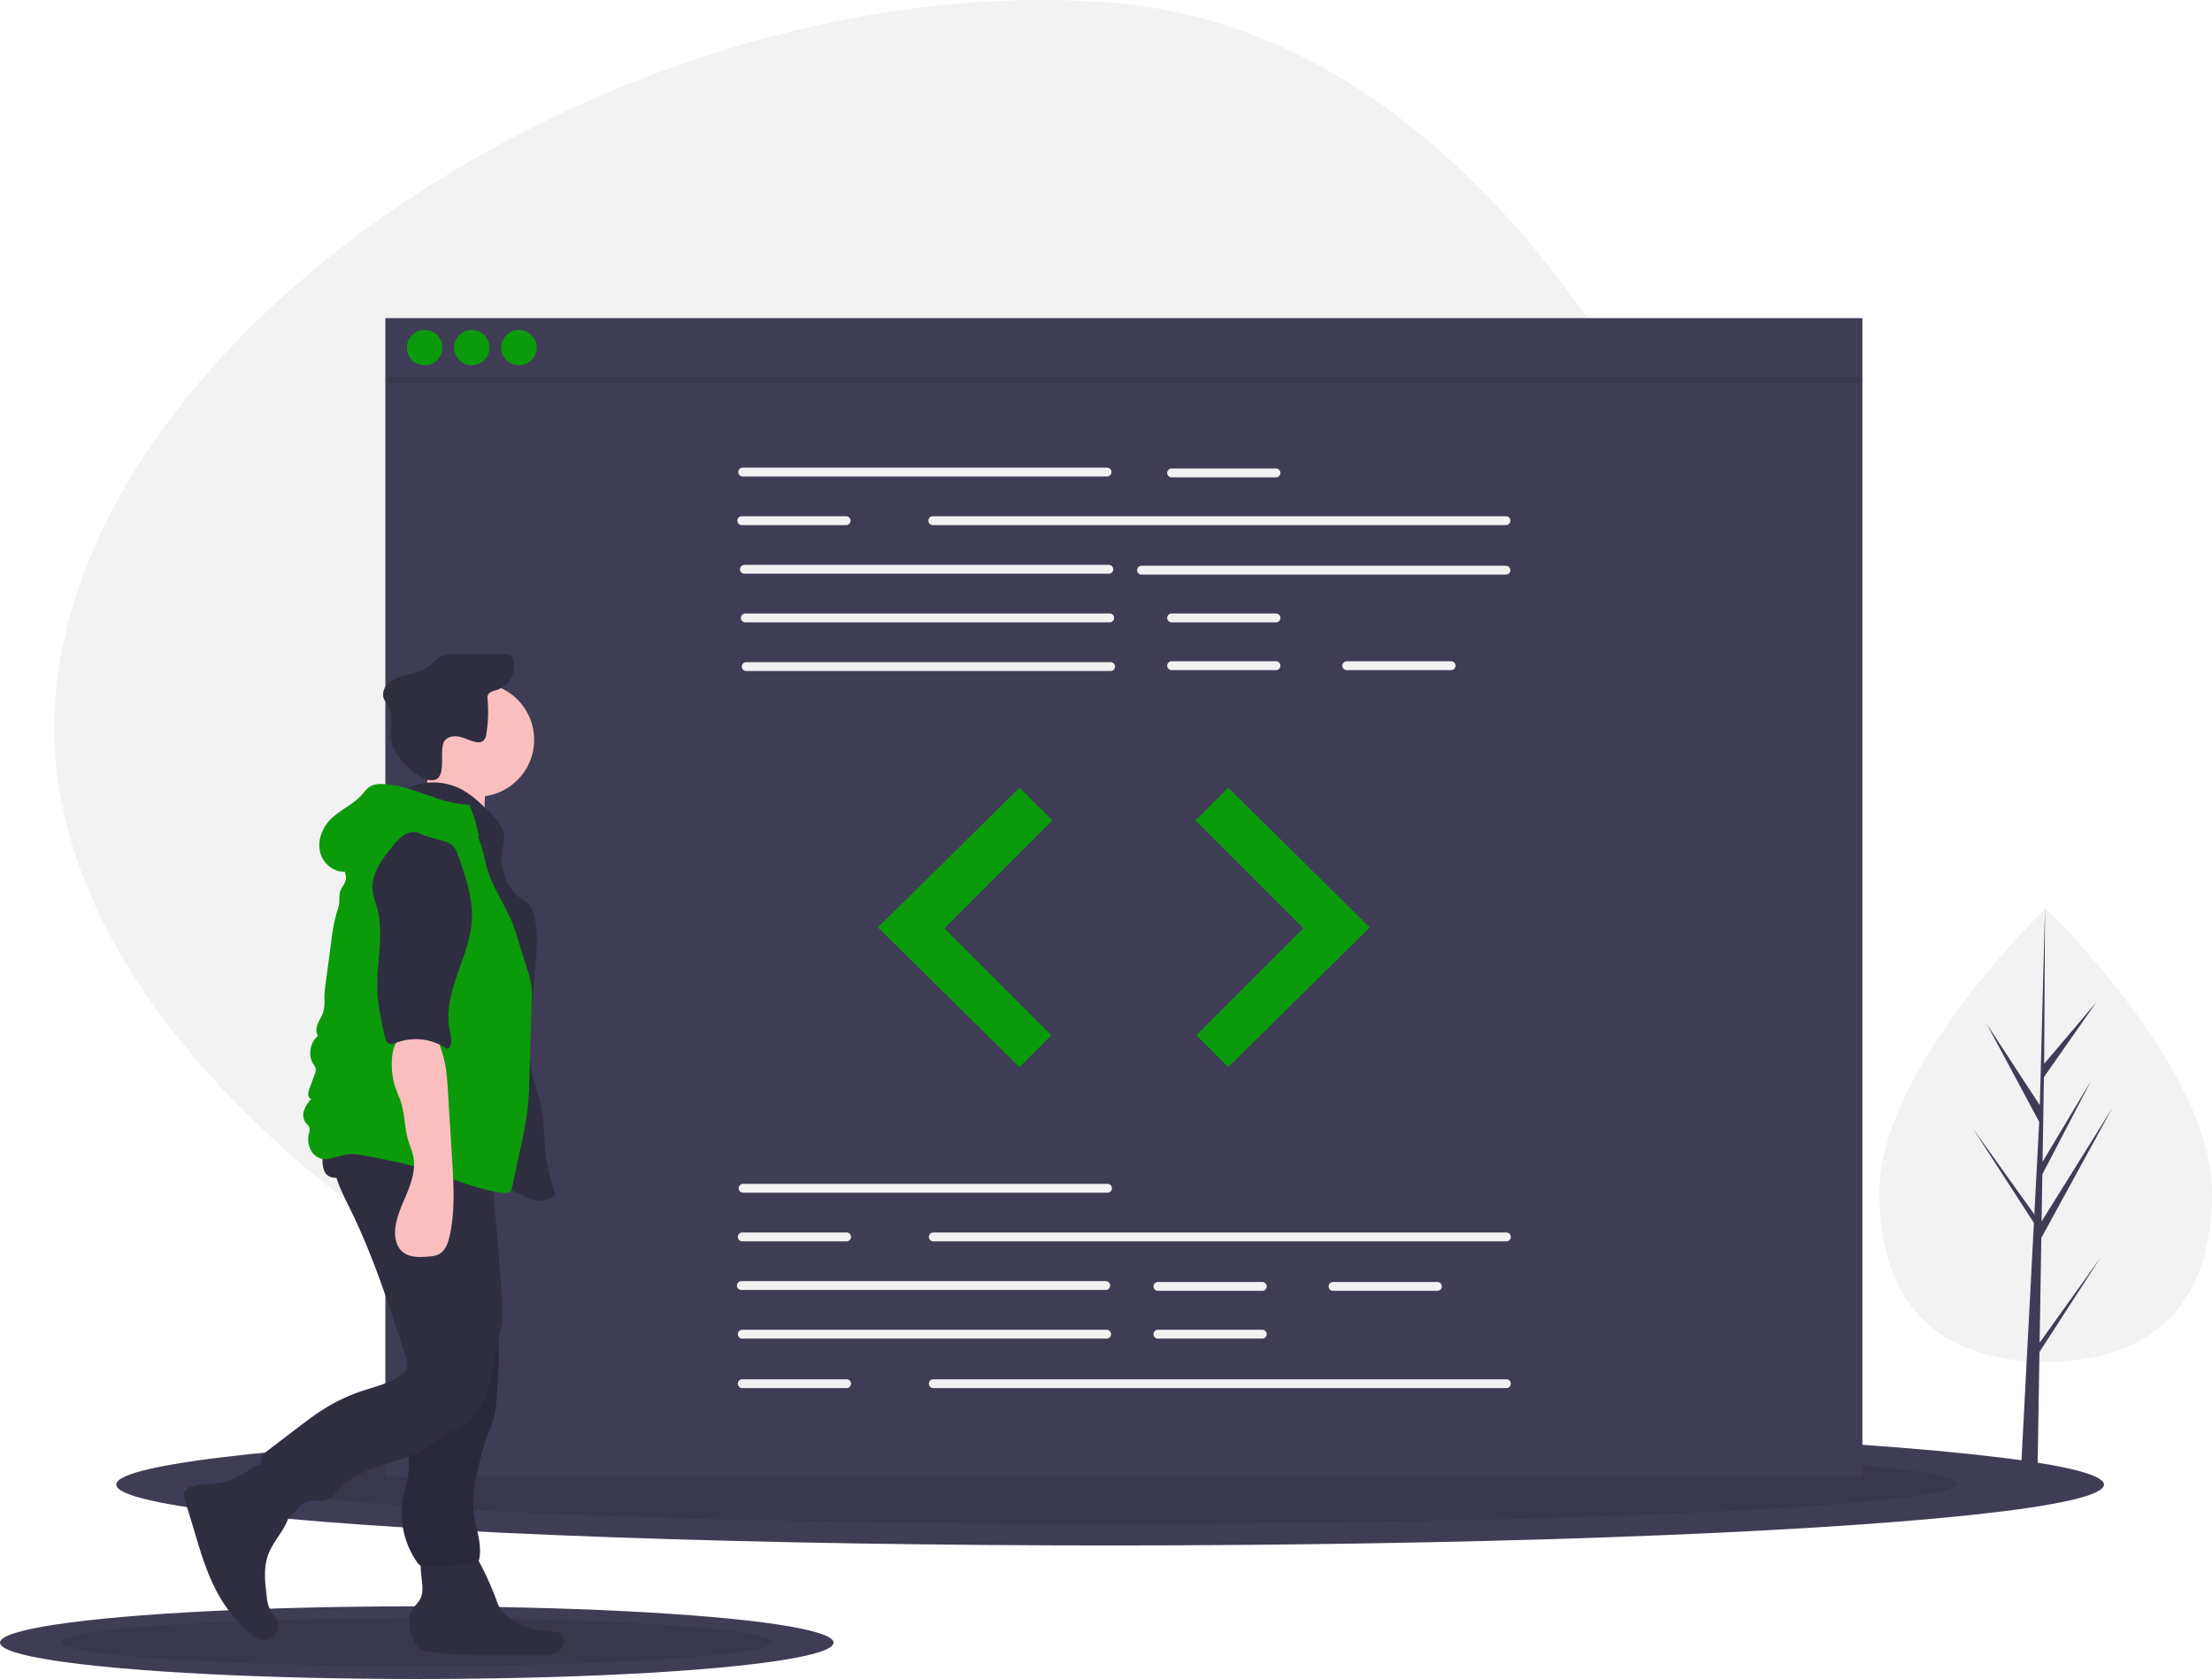 <svg id="a594ac37-6d44-4297-8862-1cbd9c01c0b7" data-name="Layer 1" xmlns="http://www.w3.org/2000/svg" width="1126.194" height="855" viewBox="0 0 1126.194 855"><title>code review</title><path d="M581.768,778.438C339.369,759.991,50.297,572.172,65.014,378.781S359.7,5.358,602.099,23.805,984.031,403.667,969.314,597.058,824.166,796.885,581.768,778.438Z" transform="translate(-36.903 -22.5)" fill="#f2f2f2"/><ellipse cx="565.194" cy="756" rx="506" ry="31" fill="#3f3d56"/><ellipse cx="565.194" cy="755.5" rx="431" ry="20.5" opacity="0.1"/><ellipse cx="212.194" cy="836.5" rx="212.194" ry="18.5" fill="#3f3d56"/><ellipse cx="212.194" cy="836.202" rx="180.742" ry="12.234" opacity="0.1"/><rect x="196.194" y="162" width="752" height="590" fill="#3f3d56"/><path d="M600.541,265.129H415.024a2.251,2.251,0,1,1,0-4.503H600.541a2.251,2.251,0,0,1,0,4.503Z" transform="translate(-36.903 -22.5)" fill="#f2f2f2"/><path d="M803.62,289.895H511.835a2.251,2.251,0,0,1,0-4.503H803.62a2.251,2.251,0,1,1,0,4.503Z" transform="translate(-36.903 -22.5)" fill="#f2f2f2"/><path d="M601.442,314.661H415.924a2.251,2.251,0,1,1,0-4.503H601.442a2.251,2.251,0,1,1,0,4.503Z" transform="translate(-36.903 -22.5)" fill="#f2f2f2"/><path d="M803.62,315.111H618.102a2.251,2.251,0,0,1,0-4.503H803.62a2.251,2.251,0,1,1,0,4.503Z" transform="translate(-36.903 -22.5)" fill="#f2f2f2"/><path d="M601.892,339.426H416.374a2.251,2.251,0,0,1,0-4.503H601.892a2.251,2.251,0,1,1,0,4.503Z" transform="translate(-36.903 -22.5)" fill="#f2f2f2"/><path d="M602.342,364.192H416.825a2.251,2.251,0,0,1,0-4.503H602.342a2.251,2.251,0,1,1,0,4.503Z" transform="translate(-36.903 -22.5)" fill="#f2f2f2"/><path d="M686.546,265.579H633.412a2.251,2.251,0,0,1,0-4.503h53.134a2.251,2.251,0,1,1,0,4.503Z" transform="translate(-36.903 -22.5)" fill="#f2f2f2"/><path d="M686.546,339.426H633.412a2.251,2.251,0,0,1,0-4.503h53.134a2.251,2.251,0,1,1,0,4.503Z" transform="translate(-36.903 -22.5)" fill="#f2f2f2"/><path d="M686.546,363.742H633.412a2.251,2.251,0,1,1,0-4.503h53.134a2.251,2.251,0,1,1,0,4.503Z" transform="translate(-36.903 -22.5)" fill="#f2f2f2"/><path d="M775.702,363.742H722.569a2.251,2.251,0,0,1,0-4.503h53.134a2.251,2.251,0,1,1,0,4.503Z" transform="translate(-36.903 -22.5)" fill="#f2f2f2"/><path d="M467.707,289.895H414.573a2.251,2.251,0,0,1,0-4.503h53.134a2.251,2.251,0,0,1,0,4.503Z" transform="translate(-36.903 -22.5)" fill="#f2f2f2"/><path d="M600.766,629.861H415.249a2.251,2.251,0,0,1,0-4.503H600.766a2.251,2.251,0,0,1,0,4.503Z" transform="translate(-36.903 -22.5)" fill="#f2f2f2"/><path d="M599.866,679.392H414.348a2.251,2.251,0,1,1,0-4.503H599.866a2.251,2.251,0,0,1,0,4.503Z" transform="translate(-36.903 -22.5)" fill="#f2f2f2"/><path d="M600.316,704.158H414.798a2.251,2.251,0,1,1,0-4.503H600.316a2.251,2.251,0,1,1,0,4.503Z" transform="translate(-36.903 -22.5)" fill="#f2f2f2"/><path d="M679.566,679.842H626.433a2.251,2.251,0,0,1,0-4.503h53.134a2.251,2.251,0,0,1,0,4.503Z" transform="translate(-36.903 -22.5)" fill="#f2f2f2"/><path d="M679.566,704.158H626.433a2.251,2.251,0,0,1,0-4.503h53.134a2.251,2.251,0,1,1,0,4.503Z" transform="translate(-36.903 -22.5)" fill="#f2f2f2"/><path d="M768.723,679.842H715.589a2.251,2.251,0,1,1,0-4.503h53.134a2.251,2.251,0,0,1,0,4.503Z" transform="translate(-36.903 -22.5)" fill="#f2f2f2"/><path d="M803.845,654.626H512.06a2.251,2.251,0,0,1,0-4.503H803.845a2.251,2.251,0,0,1,0,4.503Z" transform="translate(-36.903 -22.5)" fill="#f2f2f2"/><path d="M467.932,654.626H414.798a2.251,2.251,0,0,1,0-4.503H467.932a2.251,2.251,0,0,1,0,4.503Z" transform="translate(-36.903 -22.5)" fill="#f2f2f2"/><path d="M803.845,729.374H512.06a2.251,2.251,0,1,1,0-4.503H803.845a2.251,2.251,0,0,1,0,4.503Z" transform="translate(-36.903 -22.5)" fill="#f2f2f2"/><path d="M467.932,729.374H414.798a2.251,2.251,0,1,1,0-4.503H467.932a2.251,2.251,0,1,1,0,4.503Z" transform="translate(-36.903 -22.5)" fill="#f2f2f2"/><polygon points="519.06 401.13 447.014 472.275 519.06 543.42 535.27 527.21 480.786 472.725 535.72 417.79 519.06 401.13" fill="#0b9a0a"/><polygon points="625.327 401.13 697.373 472.275 625.327 543.42 609.117 527.21 663.602 472.725 608.667 417.79 625.327 401.13" fill="#0b9a0a"/><circle cx="216.194" cy="177" r="9" fill="#0b9a0a"/><circle cx="240.194" cy="177" r="9" fill="#0b9a0a"/><circle cx="264.194" cy="177" r="9" fill="#0b9a0a"/><rect x="196.194" y="192" width="752" height="3" opacity="0.1"/><path d="M1163.097,629.954c0,63.771-37.911,86.038-84.676,86.038s-84.676-22.266-84.676-86.038,84.676-144.898,84.676-144.898S1163.097,566.182,1163.097,629.954Z" transform="translate(-36.903 -22.5)" fill="#f2f2f2"/><polygon points="1038.433 683.736 1039.3 630.365 1075.391 564.338 1039.436 621.993 1039.826 597.995 1064.699 550.226 1039.929 591.645 1039.929 591.645 1040.63 548.484 1067.265 510.453 1040.74 541.697 1041.178 462.556 1038.425 567.325 1038.651 563.003 1011.571 521.552 1038.217 571.3 1035.694 619.503 1035.619 618.223 1004.4 574.602 1035.524 622.743 1035.209 628.771 1035.152 628.862 1035.178 629.357 1028.776 751.653 1037.329 751.653 1038.355 688.485 1069.404 640.461 1038.433 683.736" fill="#3f3d56"/><path d="M159.525,773.591a43.126,43.126,0,0,1-8.178,3.503c-5.079,1.387-10.507.878-15.637,2.063-2.1.485-4.386,1.499-5.054,3.549-.49,1.503.043,3.127.553,4.623,5.669,16.62,9.085,34.266,18.125,49.321a74.641,74.641,0,0,0,13.993,16.988c2.055,1.852,4.384,3.664,7.135,3.955a7.248,7.248,0,0,0,7.371-10.182c-.811-1.801-2.317-3.196-3.289-4.916a18.757,18.757,0,0,1-1.819-6.991c-.893-7.108-1.754-14.538.709-21.265,1.652-4.512,4.682-8.359,7.206-12.447s4.622-8.772,4.06-13.544c-.383-3.257-1.972-6.237-3.65-9.054-1.681-2.823-5.005-10.408-8.383-11.35C169.16,766.864,162.583,772.024,159.525,773.591Z" transform="translate(-36.903 -22.5)" fill="#2f2e41"/><path d="M251.96,831a14.019,14.019,0,0,1-.663,4.745c-1.058,2.793-3.681,4.706-5.036,7.367-1.885,3.701-1.031,8.174.218,12.135.783,2.483,1.81,5.067,3.912,6.603a12.893,12.893,0,0,0,5.954,1.907c18.036,2.496,36.358,1.064,54.559,1.587,3.317.095,6.829.211,9.725-1.41s4.686-5.697,2.717-8.368c-1.769-2.399-5.265-2.376-8.242-2.518a33.912,33.912,0,0,1-20.913-8.615,15.112,15.112,0,0,1-2.933-3.377,20.753,20.753,0,0,1-1.534-3.518,156.799,156.799,0,0,0-9.084-20.119c-.979-1.815-2.087-3.705-3.906-4.676a10.323,10.323,0,0,0-4.239-.926c-4.536-.294-16.283-1.838-19.791,1.69C249.461,816.768,252.032,826.86,251.96,831Z" transform="translate(-36.903 -22.5)" fill="#2f2e41"/><circle cx="242.971" cy="376.72" r="28.975" fill="#fbbebe"/><path d="M253.709,423.146c-1.723,4.614-4.647,8.947-8.9,11.43l40.075,8.175a42.453,42.453,0,0,1-.562-17.869,10.3,10.3,0,0,0,.24-4.409c-.754-2.907-4.026-4.307-6.955-4.974-7.314-1.667-13.782-2.561-20.579-5.792C254.95,413.263,255.241,419.045,253.709,423.146Z" transform="translate(-36.903 -22.5)" fill="#fbbebe"/><path d="M244.474,423.727a31.338,31.338,0,0,1,27.313.714c5.138,2.707,9.392,6.794,13.572,10.826,3.853,3.717,7.962,7.972,8.236,13.319.132,2.59-.676,5.123-1.084,7.684a25.766,25.766,0,0,0,13.78,26.469c3.184,5.303,3.841,11.729,3.889,17.914.185,23.436-7.209,47.161-1.93,69.995,1.239,5.361,3.162,10.554,4.232,15.951,1.387,6.991,1.318,14.18,2.044,21.27a95.266,95.266,0,0,0,5.113,22.495c-1.744,2.774-5.374,3.837-8.642,3.613s-6.325-1.643-9.242-3.136c-14.123-7.227-27.059-16.757-41.687-22.9-9.678-4.064-19.987-6.595-29.376-11.288s-18.12-12.142-20.99-22.238c-1.241-4.365-1.318-8.965-1.385-13.503-.285-19.114-.55-38.436,3.61-57.094,3.669-16.454,10.741-32.194,12.284-48.981.502-5.464.513-11.314,3.566-15.873C232.091,432.52,241.409,430.851,244.474,423.727Z" transform="translate(-36.903 -22.5)" fill="#2f2e41"/><path d="M263.395,399.629c1.707-2.227,5-2.531,7.728-1.872s5.243,2.064,7.997,2.599a4.675,4.675,0,0,0,3.743-.526,5.444,5.444,0,0,0,1.615-3.57,68.163,68.163,0,0,0,.671-17.38,5.147,5.147,0,0,1,.159-2.437c.682-1.643,2.763-2.035,4.462-2.562a13.316,13.316,0,0,0,9.013-13.633,5.421,5.421,0,0,0-1.657-3.741c-1.175-.958-2.82-1.016-4.336-1.029q-11.683-.094-23.367.006c-2.883.025-5.91.096-8.409,1.533-1.848,1.063-3.222,2.773-4.88,4.112-4.326,3.491-10.178,4.201-15.441,5.991a15.308,15.308,0,0,0-6.768,4.036c-1.75,2-2.592,4.973-1.493,7.393a26.252,26.252,0,0,0,1.887,2.904c3.105,4.964,1.038,11.403,1.501,17.24.579,7.288,11.365,19.112,18.679,20.836C266.308,422.311,259.486,404.414,263.395,399.629Z" transform="translate(-36.903 -22.5)" fill="#2f2e41"/><path d="M247.037,719.183c.745,5.322,1.701,10.662,1.445,16.029-.357,7.494-3.059,14.714-3.559,22.199-.373,5.591.49,11.242-.287,16.791-.497,3.553-1.656,6.978-2.373,10.494a43.395,43.395,0,0,0,6.973,33.265,5.448,5.448,0,0,0,2.023,1.961,5.714,5.714,0,0,0,2.508.332,179.947,179.947,0,0,0,25.17-2.287,2.414,2.414,0,0,0,1.616-.713,2.266,2.266,0,0,0,.351-.954c1.544-7.936-1.977-15.893-2.872-23.928-.956-8.58,1.103-17.177,3.146-25.565a113.548,113.548,0,0,1,3.467-12.228c.988-2.697,2.181-5.321,3.037-8.063a61.46,61.46,0,0,0,2.202-13.203q.892-10.575.945-21.199a88.958,88.958,0,0,0-1.665-20.01c-1.878-8.338-5.724-16.081-9.536-23.73a15.029,15.029,0,0,0-5.618,2.67,125.38,125.38,0,0,1-15.35,8.481c-3.567,1.657-10.522,2.833-12.786,6.286-2.232,3.405-.792,10.351-.621,14.106Q245.694,709.584,247.037,719.183Z" transform="translate(-36.903 -22.5)" fill="#2f2e41"/><path d="M247.037,719.183c.745,5.322,1.701,10.662,1.445,16.029-.357,7.494-3.059,14.714-3.559,22.199-.373,5.591.49,11.242-.287,16.791-.497,3.553-1.656,6.978-2.373,10.494a43.395,43.395,0,0,0,6.973,33.265,5.448,5.448,0,0,0,2.023,1.961,5.714,5.714,0,0,0,2.508.332,179.947,179.947,0,0,0,25.17-2.287,2.414,2.414,0,0,0,1.616-.713,2.266,2.266,0,0,0,.351-.954c1.544-7.936-1.977-15.893-2.872-23.928-.956-8.58,1.103-17.177,3.146-25.565a113.548,113.548,0,0,1,3.467-12.228c.988-2.697,2.181-5.321,3.037-8.063a61.46,61.46,0,0,0,2.202-13.203q.892-10.575.945-21.199a88.958,88.958,0,0,0-1.665-20.01c-1.878-8.338-5.724-16.081-9.536-23.73a15.029,15.029,0,0,0-5.618,2.67,125.38,125.38,0,0,1-15.35,8.481c-3.567,1.657-10.522,2.833-12.786,6.286-2.232,3.405-.792,10.351-.621,14.106Q245.694,709.584,247.037,719.183Z" transform="translate(-36.903 -22.5)" opacity="0.1"/><path d="M207.864,605.518c-3.848,10.359,1.808,21.554,6.722,31.452,12.106,24.386,20.513,50.407,28.874,76.317.626,1.941,1.252,4.058.554,5.974a7.825,7.825,0,0,1-2.822,3.347c-5.765,4.379-13.107,5.939-19.975,8.23a90.184,90.184,0,0,0-18.943,8.88c-4.977,3.084-9.639,6.644-14.292,10.197l-14.812,11.312a9.903,9.903,0,0,0-2.476,2.397c-1.429,2.241-.843,5.167-.132,7.728a131.432,131.432,0,0,0,7.252,19.792,6.911,6.911,0,0,0,2.63,3.447c2.312,1.242,5.14-.405,6.905-2.347s3.292-4.359,5.781-5.193c2.486-.833,5.222.176,7.818-.189,4.199-.589,6.986-4.457,10.013-7.426,12.365-12.131,33.01-11.251,46.612-21.977a59.228,59.228,0,0,1,6.231-4.868c2.3-1.359,4.907-2.105,7.293-3.307,7.257-3.654,11.819-11.209,14.262-18.957s3.141-15.928,4.897-23.861c.908-4.101,2.103-8.158,2.507-12.338a66.094,66.094,0,0,0-.253-11.666L287.604,621.748c-.4-4.943-.8-9.892-1.576-14.791-14.577.521-29.143,1.108-43.728,1.28C230.695,608.374,218.876,609.186,207.864,605.518Z" transform="translate(-36.903 -22.5)" fill="#2f2e41"/><path d="M202.506,619.721c1.977,3.18,6.79,3.114,10.104,1.371s5.889-4.673,9.211-6.401c4.464-2.323,9.746-2.235,14.776-2.093,7.964.225,16.025.464,23.687,2.647,7.925,2.257,15.64,6.603,23.834,5.736,1.426-.151,2.985-.56,3.761-1.766a5.544,5.544,0,0,0,.62-2.836l.268-7.159a6.464,6.464,0,0,0-.57-3.625,6.082,6.082,0,0,0-2.716-2.079c-11.663-5.646-24.965-6.697-37.915-7.141q-9.875-.338-19.757-.278c-5.591.034-12.303-.775-17.739.719C202.774,598.82,198.805,613.769,202.506,619.721Z" transform="translate(-36.903 -22.5)" fill="#2f2e41"/><path d="M275.742,432.226c-15.282-.135-29.131-10.223-44.412-10.468a11.514,11.514,0,0,0-5.393.93c-2.129,1.073-3.529,3.147-5.147,4.898-4.518,4.893-11.061,7.505-15.703,12.281-4.352,4.478-6.773,11.15-5.055,17.153s8.204,10.608,14.279,9.165A36.801,36.801,0,0,1,228.65,446.706a72.887,72.887,0,0,1,11.205-5.882c6.868-3.112,14.548-6.283,21.718-3.95a30.638,30.638,0,0,1,7.409,4.04l11.954,8.03C279.543,443.45,278.29,437.288,275.742,432.226Z" transform="translate(-36.903 -22.5)" fill="#0b9a0a"/><path d="M212.552,460.874c-2.029,2.532.894,6.2.447,9.413-.297,2.135-2.054,3.765-2.786,5.793-.758,2.1-.356,4.427-.643,6.641a28.489,28.489,0,0,1-1.275,4.73,84.975,84.975,0,0,0-2.686,14.026l-2.675,19.976a75.681,75.681,0,0,0-.846,9.078,27.107,27.107,0,0,1-.452,6.787c-.592,2.183-1.904,4.093-2.786,6.175s-1.291,4.602-.099,6.524c-3.991,3.325-5.178,9.854-2.387,14.235a7.899,7.899,0,0,1,1.23,2.265,5.82,5.82,0,0,1-.542,3.34l-2.705,7.207c-.692,1.845-.911,4.653,1.014,5.074a17.006,17.006,0,0,0-3.651,5.767,6.866,6.866,0,0,0,.972,6.506,8.289,8.289,0,0,1,1.694,2.056,5.473,5.473,0,0,1-.196,3.243,11.906,11.906,0,0,0,1.473,9.333,8.371,8.371,0,0,0,8.418,3.609c5.41-1.22,10.272-3.147,15.728-2.146,11.746,2.155,23.53,4.32,34.906,7.952,12.984,4.145,25.556,10.224,39.126,11.5a3.798,3.798,0,0,0,2.617-.407,3.931,3.931,0,0,0,1.21-2.488q2.097-9.832,4.194-19.665a202.363,202.363,0,0,0,3.855-22.028c.477-4.781.614-9.589.749-14.392l1.081-38.231a38.197,38.197,0,0,0-2.2-16.62l-6.217-19.848c-3.548-11.327-11.688-21.371-14.586-32.882-1.834-7.285-3.189-15.103-8.108-20.781-7.012-8.095-19.145-9.354-29.764-7.962-4.797.629-9.636,1.714-13.785,4.202-4.798,2.877-8.333,7.409-11.753,11.836C218.305,454.343,215.436,457.276,212.552,460.874Z" transform="translate(-36.903 -22.5)" fill="#0b9a0a"/><path d="M237.347,573.323c.875,3.773,2.712,7.251,3.837,10.957,1.884,6.209,1.724,12.896,3.605,19.106.789,2.606,1.933,5.109,2.5,7.773,1.321,6.211-.608,12.636-3.003,18.516s-5.313,11.678-6.091,17.98c-.548,4.438.239,9.45,3.66,12.331,3.552,2.99,8.713,2.788,13.339,2.39a14.016,14.016,0,0,0,4.841-1.008c3.538-1.674,5.028-5.86,5.855-9.685,2.771-12.819,1.98-26.106,1.174-39.197l-2.106-34.234c-.405-6.591-.84-13.318-2.871-19.646-.739-2.302-2.026-6.954-4.129-8.424-2.083-1.456-8.03-1.521-10.609-1.642C235.251,547.97,235.387,564.856,237.347,573.323Z" transform="translate(-36.903 -22.5)" fill="#fbbebe"/><path d="M250.751,446.923c-2.471-1.294-5.584-.736-7.972.704a24.568,24.568,0,0,0-5.972,5.798c-5.339,6.517-10.991,13.995-10.199,22.382.297,3.145,1.501,6.121,2.317,9.172,3.579,13.38-.379,27.53.075,41.373.262,7.999,2.003,15.866,3.736,23.679.354,1.595.92,3.44,2.463,3.977,1.159.403,2.41-.115,3.557-.551A28.371,28.371,0,0,1,264.721,556.731c2.865-1.529,1.791-6.363,1.149-9.546-1.908-9.458.682-19.214,3.828-28.335s6.911-18.23,7.432-27.865c.591-10.916-3.029-21.571-6.6-31.903-.779-2.255-1.631-4.62-3.439-6.178a13.665,13.665,0,0,0-5.203-2.377C258.096,449.406,254.255,448.758,250.751,446.923Z" transform="translate(-36.903 -22.5)" fill="#2f2e41"/></svg>
